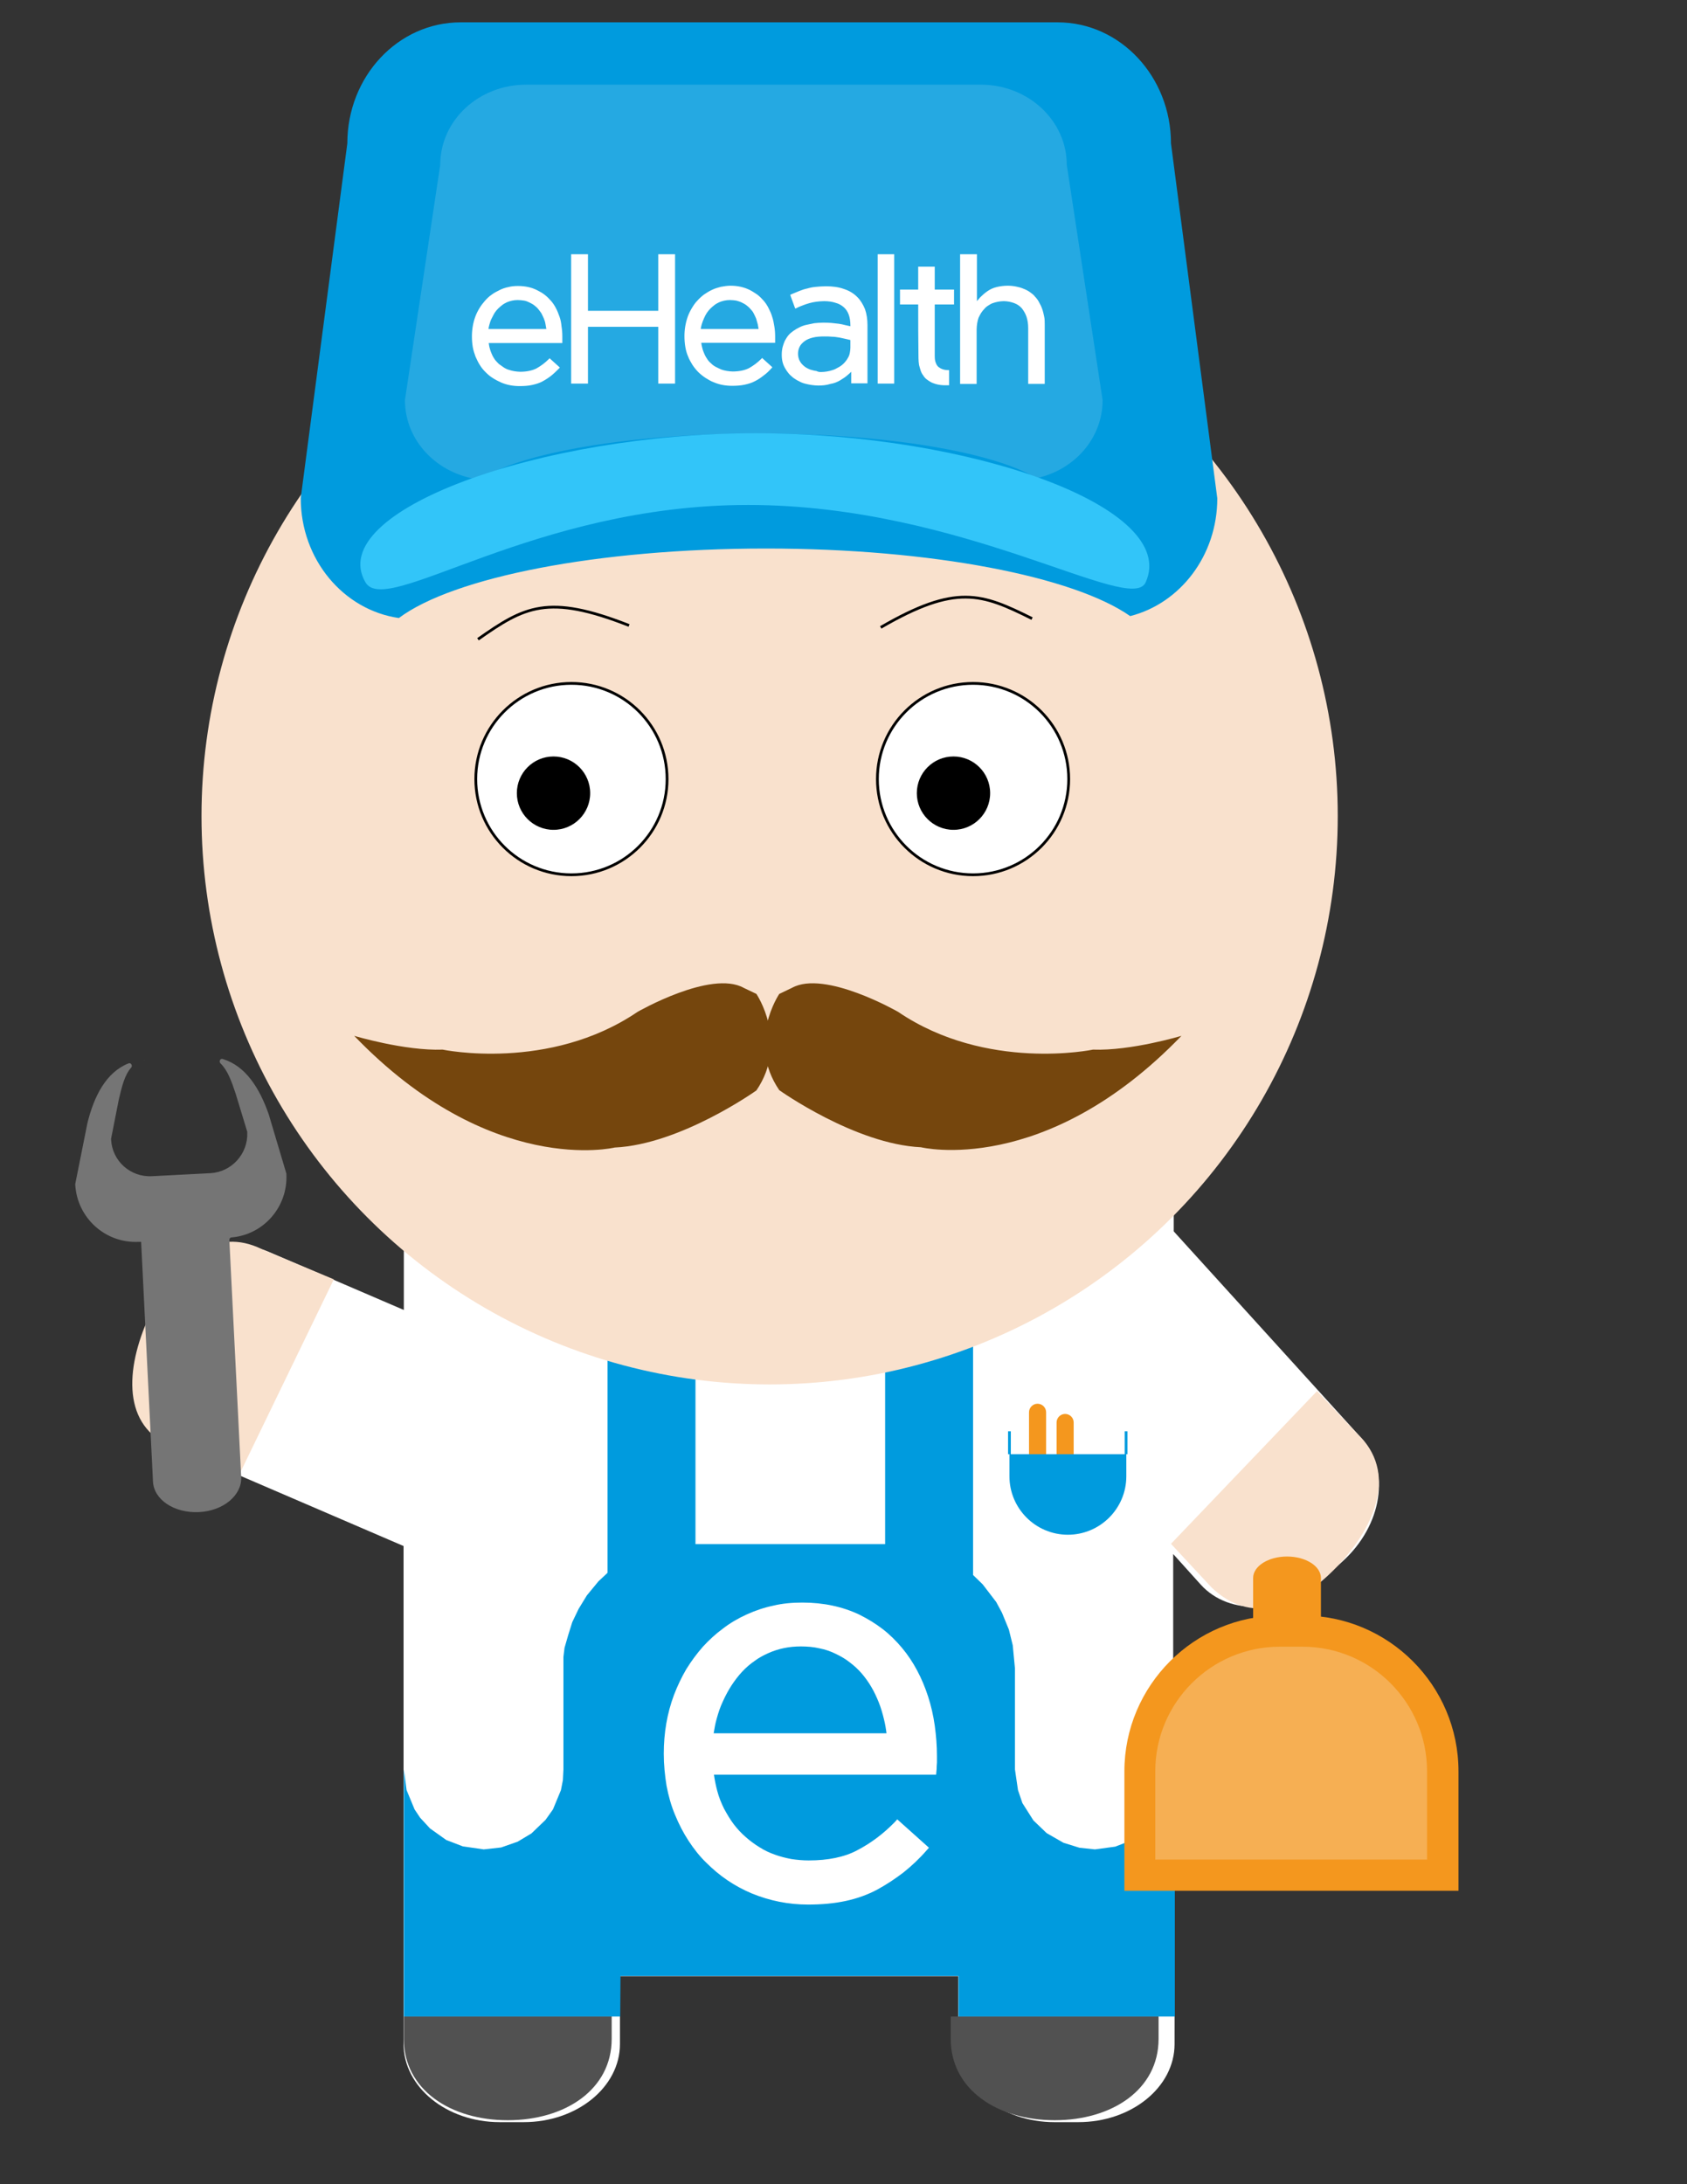 <?xml version="1.0" encoding="utf-8"?>
<!-- Generator: Adobe Illustrator 17.1.0, SVG Export Plug-In . SVG Version: 6.00 Build 0)  -->
<!DOCTYPE svg PUBLIC "-//W3C//DTD SVG 1.1//EN" "http://www.w3.org/Graphics/SVG/1.1/DTD/svg11.dtd">
<svg version="1.1" id="Layer_1" xmlns="http://www.w3.org/2000/svg" xmlns:xlink="http://www.w3.org/1999/xlink" x="0px" y="0px"
	 viewBox="0 0 612 792" enable-background="new 0 0 612 792" xml:space="preserve">
<rect x="0" y="0" width="612" height="792" fill="#333333" stroke="none"/>
<g>
	<path fill="#FFFFFF" d="M494,521.6l-68.2-75.1v-46.1H146.5V475l-49.1-21.1c-14.4-6.2-32.2,3.1-39.9,20.9l-3.5,8
		c-7.6,17.7-2.1,37.1,12.2,43.3l80.2,34.5v156h0l0,24.5c0,15.7,15.6,28.4,34.9,28.4l8.7,0c19.3,0,34.9-12.7,34.9-28.3l0-24.6h122.7
		l0,24.5c0,15.7,15.6,28.4,34.9,28.4l8.7,0c19.3,0,34.9-12.7,34.9-28.3l0.1-124.3c0-1.7-0.2-3.3-0.6-4.9v-48.5l10,11.1
		c10.5,11.6,30.6,10.5,44.9-2.5l6.5-5.9C501.5,553.1,504.5,533.2,494,521.6z"/>
	<path fill="#F7F7F7" stroke="#000000" stroke-miterlimit="10" d="M468.4,690.7"/>
	<path fill="none" stroke="#ED2020" stroke-miterlimit="10" d="M146.5,731.2"/>
	<polygon fill="#009BDE" points="425.2,649.1 422.3,656.1 419.9,659.5 415.7,663.9 411,667.1 404.6,669.6 397.2,670.6 391.6,670 
		385.8,668.2 379.7,664.7 374.9,660.1 370.9,653.8 369.3,649.1 368.2,641.6 368.2,605 367.4,596.6 366,590.9 363.5,584.8 
		361.4,580.9 356.5,574.5 353,571.1 353,477.1 321.1,477.1 321.1,559.9 252.3,559.9 252.3,477.1 220.4,477.1 220.4,570.3 
		220.2,570.5 217.1,573.4 212.9,578.5 209.9,583.4 207.6,588.2 206.1,593 204.8,597.5 204.4,600.8 204.4,641.6 204.2,645.5 
		203.5,649.1 200.6,656.1 197.9,659.9 192.8,664.8 187.8,667.8 181.8,669.9 175.5,670.6 167.9,669.5 161.9,667.2 156,663 
		152.4,659.1 150.4,656.1 147.5,649.1 146.5,641.6 146.5,644.1 146.5,731.2 225,731.2 225.1,716.5 347.7,716.5 347.7,731.2 
		426.2,731.2 426.2,641.6 	"/>
	<polygon fill="#F7F7F7" stroke="#F42A2A" stroke-miterlimit="10" points="836.8,529.8 836.8,529.8 836.8,529.8 836.8,529.8 
		836.8,529.8 836.8,529.8 836.8,529.8 836.8,529.8 	"/>
	<path fill="#F4971E" d="M389.5,539.4c0,1.7-1.4,3.1-3.1,3.1l0,0c-1.7,0-3.1-1.4-3.1-3.1v-23.6c0-1.7,1.4-3.1,3.1-3.1l0,0
		c1.7,0,3.1,1.4,3.1,3.1V539.4z"/>
	<path fill="#F4971E" d="M379.5,535.7c0,1.7-1.4,3.1-3.1,3.1l0,0c-1.7,0-3.1-1.4-3.1-3.1v-23.6c0-1.7,1.4-3.1,3.1-3.1l0,0
		c1.7,0,3.1,1.4,3.1,3.1V535.7z"/>
	<line fill="#FFFFFF" stroke="#009BDE" stroke-miterlimit="10" x1="408.5" y1="519" x2="408.5" y2="527.3"/>
	<line fill="#FFFFFF" stroke="#009BDE" stroke-miterlimit="10" x1="366.2" y1="519" x2="366.2" y2="527.3"/>
	<path fill="#009BDE" d="M366.2,527.3v8c0,11.7,9.5,21.2,21.2,21.2s21.2-9.5,21.2-21.2v-8H366.2z"/>
	<path fill="none" stroke="#000000" stroke-miterlimit="10" d="M91.6,536.8"/>
	<path fill="none" stroke="#000000" stroke-miterlimit="10" d="M120.5,463.8"/>
	<path fill="none" stroke="#000000" stroke-miterlimit="10" d="M425.8,571.2"/>
	<path fill="none" stroke="#000000" stroke-miterlimit="10" d="M474.7,500.3"/>
	<circle fill="#F9E1CD" cx="279.2" cy="295.9" r="206.1"/>
	<path fill="#009BDE" d="M424.8,52c0-24.2-18.4-43.9-41.1-43.9H167.1c-22.7,0-41.1,19.6-41.1,43.9l-16.9,128.6
		c0,22.3,15.5,40.6,35.6,43.5c19.6-14.7,71.8-25.2,133.2-25.2c60.3,0,111.7,10.2,132.1,24.5c18.1-4.6,31.6-21.9,31.6-42.7L424.8,52z
		"/>
	<path opacity="0.15" fill="#F7F9F9" d="M387,59.8c0-16.1-14-29.1-31.2-29.1H190.9c-17.3,0-31.2,13-31.2,29.1l-12.8,85.3
		c0,14.8,11.8,26.9,27.1,28.8c14.9-9.8,54.7-16.7,101.4-16.7c45.9,0,85,6.7,100.6,16.2c13.8-3,24-14.5,24-28.3L387,59.8z"/>
	<path fill="#32C5F9" d="M415.6,211.2c-5.5,12-66-28.1-144.2-28.1s-131.2,40.9-138.8,28.1c-15.1-25.8,63.3-54.1,141.5-54.1
		S428,184,415.6,211.2z"/>
	<path fill="#75460D" d="M282.7,360.4l4.6-2.2c11.9-6.6,38.5,8.7,38.5,8.7c32.1,21.8,70.7,13.7,70.7,13.7c13.8,0.5,32.1-5,32.1-5
		c-49.6,51.4-94.5,40.4-94.5,40.4c-23.9-1.1-51.4-20.7-51.4-20.7C270.8,377.9,282.7,360.4,282.7,360.4z"/>
	<path fill="#75460D" d="M274.4,360.4l-4.6-2.2c-11.9-6.6-38.5,8.7-38.5,8.7c-32.1,21.8-70.7,13.7-70.7,13.7
		c-13.8,0.5-32.1-5-32.1-5C178,427,223,416.1,223,416.1c23.9-1.1,51.4-20.7,51.4-20.7C286.3,377.9,274.4,360.4,274.4,360.4z"/>
	<path fill="#FFFFFF" d="M207.7,92.2h5.6v20.5h25.5V92.2h6.1v46.9h-6.1v-20.6h-25.5v20.6h-6.1V92.2H207.7 M333.1,110.4h-6.6V105h6.6
		v-8.3h6v8.3h7v5.4h-7c0,5.5,0,13.2,0,18.7c0,1,0.1,1.8,0.4,2.5c0.2,0.6,0.6,1.2,1,1.5c0.4,0.3,0.9,0.6,1.5,0.8
		c0.6,0.2,1.2,0.3,1.9,0.3l0.4,0v5.5l-0.4,0c-0.3,0-0.5,0-0.7,0c-0.7,0-1.4,0-2-0.1v0c-0.7-0.1-1.3-0.2-1.9-0.4
		c-0.6-0.2-1.2-0.4-1.7-0.7c-0.5-0.3-1-0.6-1.5-1c-0.5-0.4-0.9-0.9-1.2-1.4c-0.4-0.5-0.7-1.1-0.9-1.7c-0.2-0.6-0.4-1.3-0.6-2.1
		c-0.1-0.8-0.2-1.6-0.2-2.4C333.1,124,333.1,116.1,333.1,110.4z M275.2,119.3c-0.1-0.6-0.2-1.1-0.3-1.7c-0.2-0.7-0.4-1.4-0.6-2.1
		c-0.3-0.7-0.6-1.3-0.9-1.9c-0.3-0.6-0.7-1.1-1.2-1.6c-0.4-0.5-0.9-0.9-1.4-1.3c-0.5-0.4-1.1-0.7-1.7-1c-0.6-0.3-1.3-0.5-2-0.7
		c-0.7-0.1-1.5-0.2-2.3-0.2c-1.4,0-2.7,0.3-3.9,0.8c-0.6,0.3-1.2,0.6-1.7,1c-0.5,0.4-1,0.8-1.5,1.3h0c-0.5,0.5-0.9,1-1.3,1.6
		c-0.4,0.6-0.7,1.2-1,1.9c-0.3,0.7-0.6,1.4-0.8,2.1c-0.2,0.6-0.3,1.2-0.4,1.8H275.2z M254.4,124.3c0.1,0.7,0.2,1.3,0.4,2
		c0.2,0.8,0.5,1.5,0.8,2.2c0.3,0.7,0.7,1.3,1.1,1.9c0.4,0.6,0.9,1.1,1.4,1.5c0.5,0.5,1.1,0.9,1.7,1.2c0.6,0.3,1.2,0.6,1.9,0.9v0
		c0.6,0.2,1.3,0.4,2,0.5c0.7,0.1,1.4,0.2,2.1,0.2c1.1,0,2.2-0.1,3.2-0.3c1-0.2,1.9-0.5,2.7-0.9c1.6-0.9,3.1-2,4.5-3.4l0.3-0.3
		l0.3,0.3l3.1,2.8l0.3,0.3l-0.3,0.3c-0.9,1-1.8,1.9-2.8,2.6h0c-1,0.8-2,1.5-3.2,2.1c-1.1,0.6-2.4,1-3.8,1.3
		c-1.4,0.3-2.9,0.4-4.5,0.4c-2.4,0-4.6-0.4-6.7-1.3c-1.1-0.4-2-1-3-1.6c-0.9-0.6-1.8-1.3-2.6-2.1c-0.8-0.8-1.5-1.7-2.1-2.6
		c-0.6-1-1.2-2-1.6-3.1c-0.5-1.1-0.8-2.3-1-3.5c-0.2-1.2-0.3-2.5-0.3-3.8c0-2.5,0.4-4.8,1.2-7.1c0.4-1.1,0.9-2.1,1.5-3.1
		c0.6-1,1.2-1.9,2-2.7c0.7-0.8,1.6-1.6,2.4-2.2c0.9-0.6,1.8-1.2,2.9-1.7c1-0.5,2.1-0.8,3.2-1.1c1.1-0.2,2.3-0.4,3.5-0.4
		c2.6,0,4.8,0.5,6.9,1.5c1,0.5,1.9,1.1,2.8,1.7c0.9,0.7,1.6,1.4,2.3,2.2c0.7,0.8,1.3,1.7,1.8,2.7c0.5,1,1,2,1.3,3.1
		c0.4,1.1,0.6,2.3,0.8,3.5c0.2,1.2,0.3,2.4,0.3,3.7v0.8c0,0.1,0,0.3,0,0.5c0,0.2,0,0.4,0,0.6l0,0.4H254.4z M297.8,134.9
		c0.8,0,1.5-0.1,2.2-0.2c0.7-0.1,1.4-0.3,2-0.5c0.7-0.2,1.3-0.5,1.8-0.8c0.6-0.3,1.1-0.6,1.6-1c0.5-0.4,0.9-0.8,1.3-1.3h0
		c0.4-0.5,0.7-0.9,1-1.5c0.3-0.5,0.5-1.1,0.6-1.7c0.1-0.6,0.2-1.2,0.2-1.8v-2.8c-0.5-0.1-1.1-0.3-1.7-0.4c-0.7-0.2-1.5-0.3-2.3-0.5
		c-0.8-0.1-1.6-0.3-2.6-0.3c-0.9-0.1-1.9-0.1-2.9-0.1c-1.5,0-2.9,0.1-4.1,0.4c-1.2,0.3-2.2,0.7-3,1.3c-0.8,0.6-1.4,1.2-1.8,2
		c-0.4,0.8-0.6,1.6-0.6,2.6v0.1c0,0.5,0.1,1,0.2,1.4c0.1,0.4,0.3,0.9,0.5,1.2c0.2,0.4,0.5,0.8,0.8,1.1c0.3,0.3,0.6,0.6,1,0.9
		c0.4,0.3,0.8,0.5,1.2,0.7c0.4,0.2,0.9,0.4,1.4,0.5c0.5,0.1,1,0.3,1.5,0.3C296.7,134.8,297.2,134.9,297.8,134.9z M296.8,139.8
		c-0.8,0-1.6-0.1-2.4-0.2c-0.8-0.1-1.6-0.3-2.4-0.5c-0.8-0.2-1.5-0.5-2.2-0.9c-0.7-0.3-1.4-0.8-2-1.2c-0.6-0.5-1.2-1-1.7-1.6
		c-0.5-0.6-0.9-1.2-1.3-1.9c-0.4-0.7-0.7-1.4-0.9-2.2c-0.2-0.8-0.3-1.7-0.3-2.6v-0.1c0-1,0.1-1.8,0.3-2.7c0.2-0.8,0.5-1.6,0.8-2.3
		c0.4-0.7,0.8-1.4,1.3-2c0.5-0.6,1.1-1.1,1.8-1.6c0.7-0.5,1.4-0.9,2.2-1.3c0.8-0.4,1.6-0.7,2.5-0.9c0.9-0.2,1.9-0.4,2.9-0.6
		c1-0.1,2-0.2,3.1-0.2c1.1,0,2.1,0,3.1,0.1c1,0.1,1.8,0.2,2.7,0.3c0.8,0.1,1.6,0.3,2.4,0.5v0c0.6,0.1,1.2,0.3,1.8,0.4v-0.4
		c0-1.4-0.2-2.7-0.6-3.8c-0.4-1.1-1-2-1.8-2.7c-0.8-0.7-1.8-1.3-3-1.6c-1.2-0.4-2.6-0.6-4.1-0.6c-1,0-1.9,0.1-2.8,0.2
		c-0.9,0.1-1.7,0.3-2.5,0.5c-0.8,0.2-1.6,0.5-2.4,0.8c-0.8,0.3-1.6,0.6-2.3,1l-0.5,0.2l-0.2-0.5l-1.5-4.1l-0.1-0.4l0.4-0.2
		c1-0.4,1.9-0.8,2.9-1.2c1-0.4,1.9-0.7,2.9-0.9c1-0.3,2-0.5,3.2-0.6c1.1-0.1,2.3-0.2,3.6-0.2c2.4,0,4.6,0.3,6.5,1
		c1.9,0.6,3.5,1.6,4.8,2.9c1.2,1.2,2.1,2.7,2.8,4.4c0.6,1.7,0.9,3.7,0.9,5.8v21.1h-5.9v-4.2c-0.4,0.4-0.8,0.8-1.3,1.2
		c-0.8,0.7-1.7,1.3-2.7,1.9c-1,0.6-2.2,1.1-3.5,1.3C299.7,139.7,298.3,139.8,296.8,139.8z M318.9,92.2h5.5v46.9h-6V92.2H318.9z
		 M348.9,92.2h5.5v17c0.4-0.5,0.8-0.9,1.2-1.4c0.8-0.8,1.6-1.5,2.6-2.2c1-0.7,2.1-1.2,3.3-1.5c1.2-0.3,2.6-0.5,4.1-0.5
		c1,0,2,0.1,3,0.3c0.9,0.2,1.8,0.4,2.7,0.8c0.8,0.3,1.6,0.7,2.3,1.2c0.7,0.5,1.4,1,1.9,1.7c0.6,0.6,1.1,1.3,1.5,2.1h0
		c0.4,0.7,0.8,1.5,1.1,2.4c0.3,0.8,0.5,1.8,0.7,2.7c0.2,0.9,0.2,1.9,0.2,2.9v21.5h-6v-20.2c0-1.5-0.2-2.9-0.6-4.1
		c-0.4-1.2-1-2.2-1.7-3.1c-0.8-0.9-1.7-1.5-2.8-1.9c-1.1-0.4-2.4-0.7-3.8-0.7c-0.7,0-1.4,0.1-2,0.2c-0.6,0.1-1.3,0.3-1.9,0.5
		c-0.6,0.2-1.1,0.5-1.7,0.9c-0.5,0.3-1,0.7-1.4,1.2c-0.4,0.4-0.8,0.9-1.2,1.5c-0.3,0.5-0.6,1.1-0.9,1.7c-0.2,0.6-0.4,1.3-0.5,2
		c-0.1,0.7-0.2,1.4-0.2,2.2v19.8h-6V92.2H348.9z"/>
	<path fill="#FFFFFF" d="M203,114.9c-0.4-1.1-0.8-2.2-1.3-3.1c-0.5-1-1.1-1.9-1.8-2.7c-0.7-0.8-1.5-1.6-2.3-2.2
		c-0.9-0.7-1.8-1.2-2.8-1.7c-2-1-4.3-1.5-6.9-1.5c-1.2,0-2.4,0.1-3.5,0.4c-1.1,0.2-2.2,0.6-3.2,1.1c-1,0.5-2,1-2.9,1.7
		c-0.9,0.6-1.7,1.4-2.4,2.2c-0.7,0.8-1.4,1.7-2,2.7c-0.6,1-1.1,2-1.5,3.1c-0.8,2.2-1.2,4.6-1.2,7.1c0,1.3,0.1,2.6,0.3,3.8
		c0.2,1.2,0.6,2.4,1,3.5c0.5,1.1,1,2.2,1.6,3.1c0.6,1,1.3,1.8,2.1,2.6c0.8,0.8,1.6,1.5,2.6,2.1c0.9,0.6,1.9,1.1,3,1.6
		c2.1,0.9,4.3,1.3,6.7,1.3c1.6,0,3.2-0.1,4.5-0.4c1.4-0.3,2.7-0.7,3.8-1.3c1.1-0.6,2.2-1.3,3.2-2.1h0c1-0.8,1.9-1.7,2.8-2.6l0.3-0.3
		l-0.3-0.3l-3.1-2.8l-0.3-0.3l-0.3,0.3c-1.4,1.4-2.9,2.5-4.5,3.4c-0.8,0.4-1.7,0.7-2.7,0.9c-1,0.2-2,0.3-3.2,0.3
		c-0.7,0-1.4-0.1-2.1-0.2c-0.7-0.1-1.4-0.3-2-0.5v0c-0.7-0.2-1.3-0.5-1.9-0.9c-0.6-0.4-1.1-0.8-1.7-1.2c-0.5-0.5-1-1-1.4-1.5
		c-0.4-0.6-0.8-1.2-1.1-1.9c-0.3-0.7-0.6-1.4-0.8-2.2c-0.2-0.6-0.3-1.3-0.4-2h26.7l0-0.4c0-0.2,0-0.4,0-0.6c0-0.2,0-0.4,0-0.5V122
		c0-1.3-0.1-2.5-0.3-3.7C203.6,117.2,203.4,116,203,114.9 M177.2,119.3c0.1-0.6,0.2-1.2,0.4-1.8c0.2-0.7,0.4-1.4,0.8-2.1
		c0.3-0.7,0.7-1.3,1-1.9c0.4-0.6,0.8-1.1,1.3-1.6h0c0.5-0.5,1-0.9,1.5-1.3c0.5-0.4,1.1-0.7,1.7-1c1.2-0.5,2.5-0.8,3.9-0.8
		c0.8,0,1.6,0.1,2.3,0.2c0.7,0.1,1.4,0.4,2,0.7c0.6,0.3,1.2,0.6,1.7,1c0.5,0.4,1,0.8,1.4,1.3c0.4,0.5,0.8,1,1.2,1.6
		c0.3,0.6,0.6,1.2,0.9,1.9c0.3,0.7,0.5,1.4,0.6,2.1c0.1,0.5,0.2,1.1,0.3,1.7H177.2z"/>
	<circle fill="#FFFFFF" stroke="#000000" stroke-miterlimit="10" cx="207.3" cy="282.5" r="34.7"/>
	<circle fill="#FFFFFF" stroke="#000000" stroke-miterlimit="10" cx="353" cy="282.5" r="34.7"/>
	<circle stroke="#FFFFFF" stroke-miterlimit="10" cx="345.9" cy="287.6" r="13.8"/>
	<circle stroke="#FFFFFF" stroke-miterlimit="10" cx="200.8" cy="287.6" r="13.8"/>
	<path fill="none" stroke="#000000" stroke-miterlimit="10" d="M228.2,226.8c-29.5-11.6-38-6.8-54.8,5"/>
	<path fill="none" stroke="#000000" stroke-miterlimit="10" d="M319.5,227.5c27.4-15.9,36.6-12.3,54.9-3.2"/>
	<path fill="#FFFFFF" d="M336.7,615.2c-1.1-3.4-2.4-6.5-4-9.5c-1.6-3-3.4-5.7-5.5-8.2c-2.1-2.5-4.4-4.8-7-6.8
		c-2.6-2-5.4-3.7-8.4-5.2c-6.1-2.9-13-4.4-20.7-4.4c-3.6,0-7.2,0.3-10.5,1.1c-3.4,0.7-6.6,1.8-9.7,3.2c-3.1,1.4-6,3.1-8.6,5.1
		c-2.6,1.9-5.1,4.2-7.3,6.6c-2.2,2.5-4.2,5.2-6,8.1c-1.7,2.9-3.2,6-4.5,9.4c-2.5,6.7-3.7,13.8-3.7,21.3c0,4,0.4,7.9,1,11.6
		c0.7,3.7,1.7,7.3,3.1,10.6c1.4,3.4,3,6.5,4.9,9.4c1.9,2.9,4,5.6,6.4,7.9c2.4,2.4,4.9,4.5,7.7,6.4c2.8,1.9,5.8,3.5,8.9,4.8
		c6.4,2.6,13.1,4,20.3,4c5,0,9.5-0.4,13.7-1.3c4.2-0.9,8-2.3,11.4-4.1c3.3-1.8,6.5-3.9,9.5-6.2h0c3-2.4,5.8-5,8.4-8l0.9-1l-1-0.9
		l-9.5-8.5l-1-0.9l-0.9,1c-4.1,4.2-8.6,7.6-13.6,10.2c-2.4,1.3-5.1,2.2-8,2.8c-2.9,0.6-6.1,0.9-9.6,0.9c-2.2,0-4.3-0.2-6.3-0.5
		c-2.1-0.4-4.1-0.9-6-1.6v0c-2-0.7-3.9-1.6-5.6-2.7c-1.8-1.1-3.4-2.3-5-3.7c-1.6-1.4-3-2.9-4.3-4.6c-1.3-1.7-2.4-3.6-3.5-5.6
		c-1-2-1.9-4.2-2.5-6.5c-0.5-1.9-0.9-3.8-1.2-5.9h80.6l0.1-1.2c0.1-0.6,0.1-1.2,0.1-1.7c0-0.6,0.1-1.1,0.1-1.5v-2.3
		c0-3.8-0.3-7.5-0.8-11.1C338.6,622.1,337.8,618.6,336.7,615.2 M258.9,628.5c0.3-1.8,0.6-3.6,1.1-5.3c0.6-2.2,1.3-4.3,2.3-6.4
		c0.9-2,2-4,3.1-5.7c1.2-1.8,2.4-3.4,3.8-4.9h0c1.4-1.5,2.9-2.8,4.5-3.9c1.6-1.2,3.3-2.1,5.1-2.9c3.6-1.6,7.5-2.4,11.7-2.4
		c2.4,0,4.7,0.2,6.8,0.7c2.1,0.4,4.1,1.1,5.9,2c1.9,0.9,3.6,1.9,5.1,3.1c1.6,1.2,3,2.5,4.3,4c1.3,1.5,2.5,3.2,3.5,4.9
		c1,1.7,1.9,3.6,2.7,5.6c0.8,2,1.4,4.1,1.9,6.2c0.4,1.6,0.7,3.3,0.9,5H258.9z"/>
	<path fill="#515151" d="M146.5,731.2v8.1c0,18.4,16.9,29.5,37.7,29.5s37.7-11.1,37.7-29.5v-8.1H146.5z"/>
	<path fill="#515151" d="M344.9,731.2v8.1c0,18.4,16.9,29.5,37.7,29.5s37.7-11.1,37.7-29.5v-8.1H344.9z"/>
	<path fill="#F9E1CD" d="M121.1,463.9l-26.2-11c-16.5-8-30.4,2.9-39.9,22.5s-10.9,40.3,5.6,48.3l26.2,11L121.1,463.9z"/>
	<path fill="#F9E1CD" d="M424.8,559.8l14.7,15.8c14.1,13.5,30.7,7.9,45.4-7.4s21.8-34.6,7.7-48.1l-14.8-15.7L424.8,559.8z"/>
	<path fill="#F4971E" d="M479.2,595c0,4.3-5.5,7.8-12.3,7.8l0,0c-6.8,0-12.3-3.5-12.3-7.8v-22.8c0-4.3,5.5-7.8,12.3-7.8l0,0
		c6.8,0,12.3,3.5,12.3,7.8V595z"/>
	<path fill="#F4971E" d="M407.9,685.6v-43.3c0-31.1,25.3-56.5,56.5-56.5h8.2c31.1,0,56.5,25.3,56.5,56.5v43.3H407.9z"/>
	<path opacity="0.24" fill="#FCFCFC" d="M517.7,674.3v-32c0-24.9-20.2-45.2-45.2-45.2h-8.2c-24.9,0-45.2,20.2-45.2,45.2v32H517.7z"
		/>
</g>
<g>
	<path fill="#757575" d="M52.2,384.5c0,0-0.1,0-0.1,0c0.2,0,0.4,0,0.6-0.1L52.2,384.5z"/>
	<path fill="#757575" d="M97.5,404.1c-3.3-9.5-8.4-17.6-16.7-20.1c-0.9-0.3-1.5,0.9-0.8,1.6c2.6,2.5,4,6.5,5.5,11l4.2,13.8
		c0,0.1,0,0.2,0,0.3c0.3,7.7-5.7,14.3-13.4,14.7l-21.2,1.1c-7.8,0.4-14.4-5.5-14.8-13.3c0-0.1,0-0.2,0-0.3l2.8-14.2
		c1.1-4.7,2.1-8.9,4.5-11.6c0.6-0.7-0.1-1.9-1-1.5c-8.1,3.2-12.5,11.9-14.9,21.7l-4.4,22c0,0.1,0,0.2,0,0.3
		c0.7,12,10.9,21.3,23,20.7l0.9,0l4.3,86.9c0.3,6.6,7.7,11.5,16.6,11.1s15.7-6.1,15.4-12.7l-4.3-86c0-0.5,0.3-0.9,0.8-0.9
		c11.6-1,20.4-11,19.9-22.8c0-0.1,0-0.2,0-0.3L97.5,404.1z"/>
</g>
</svg>
